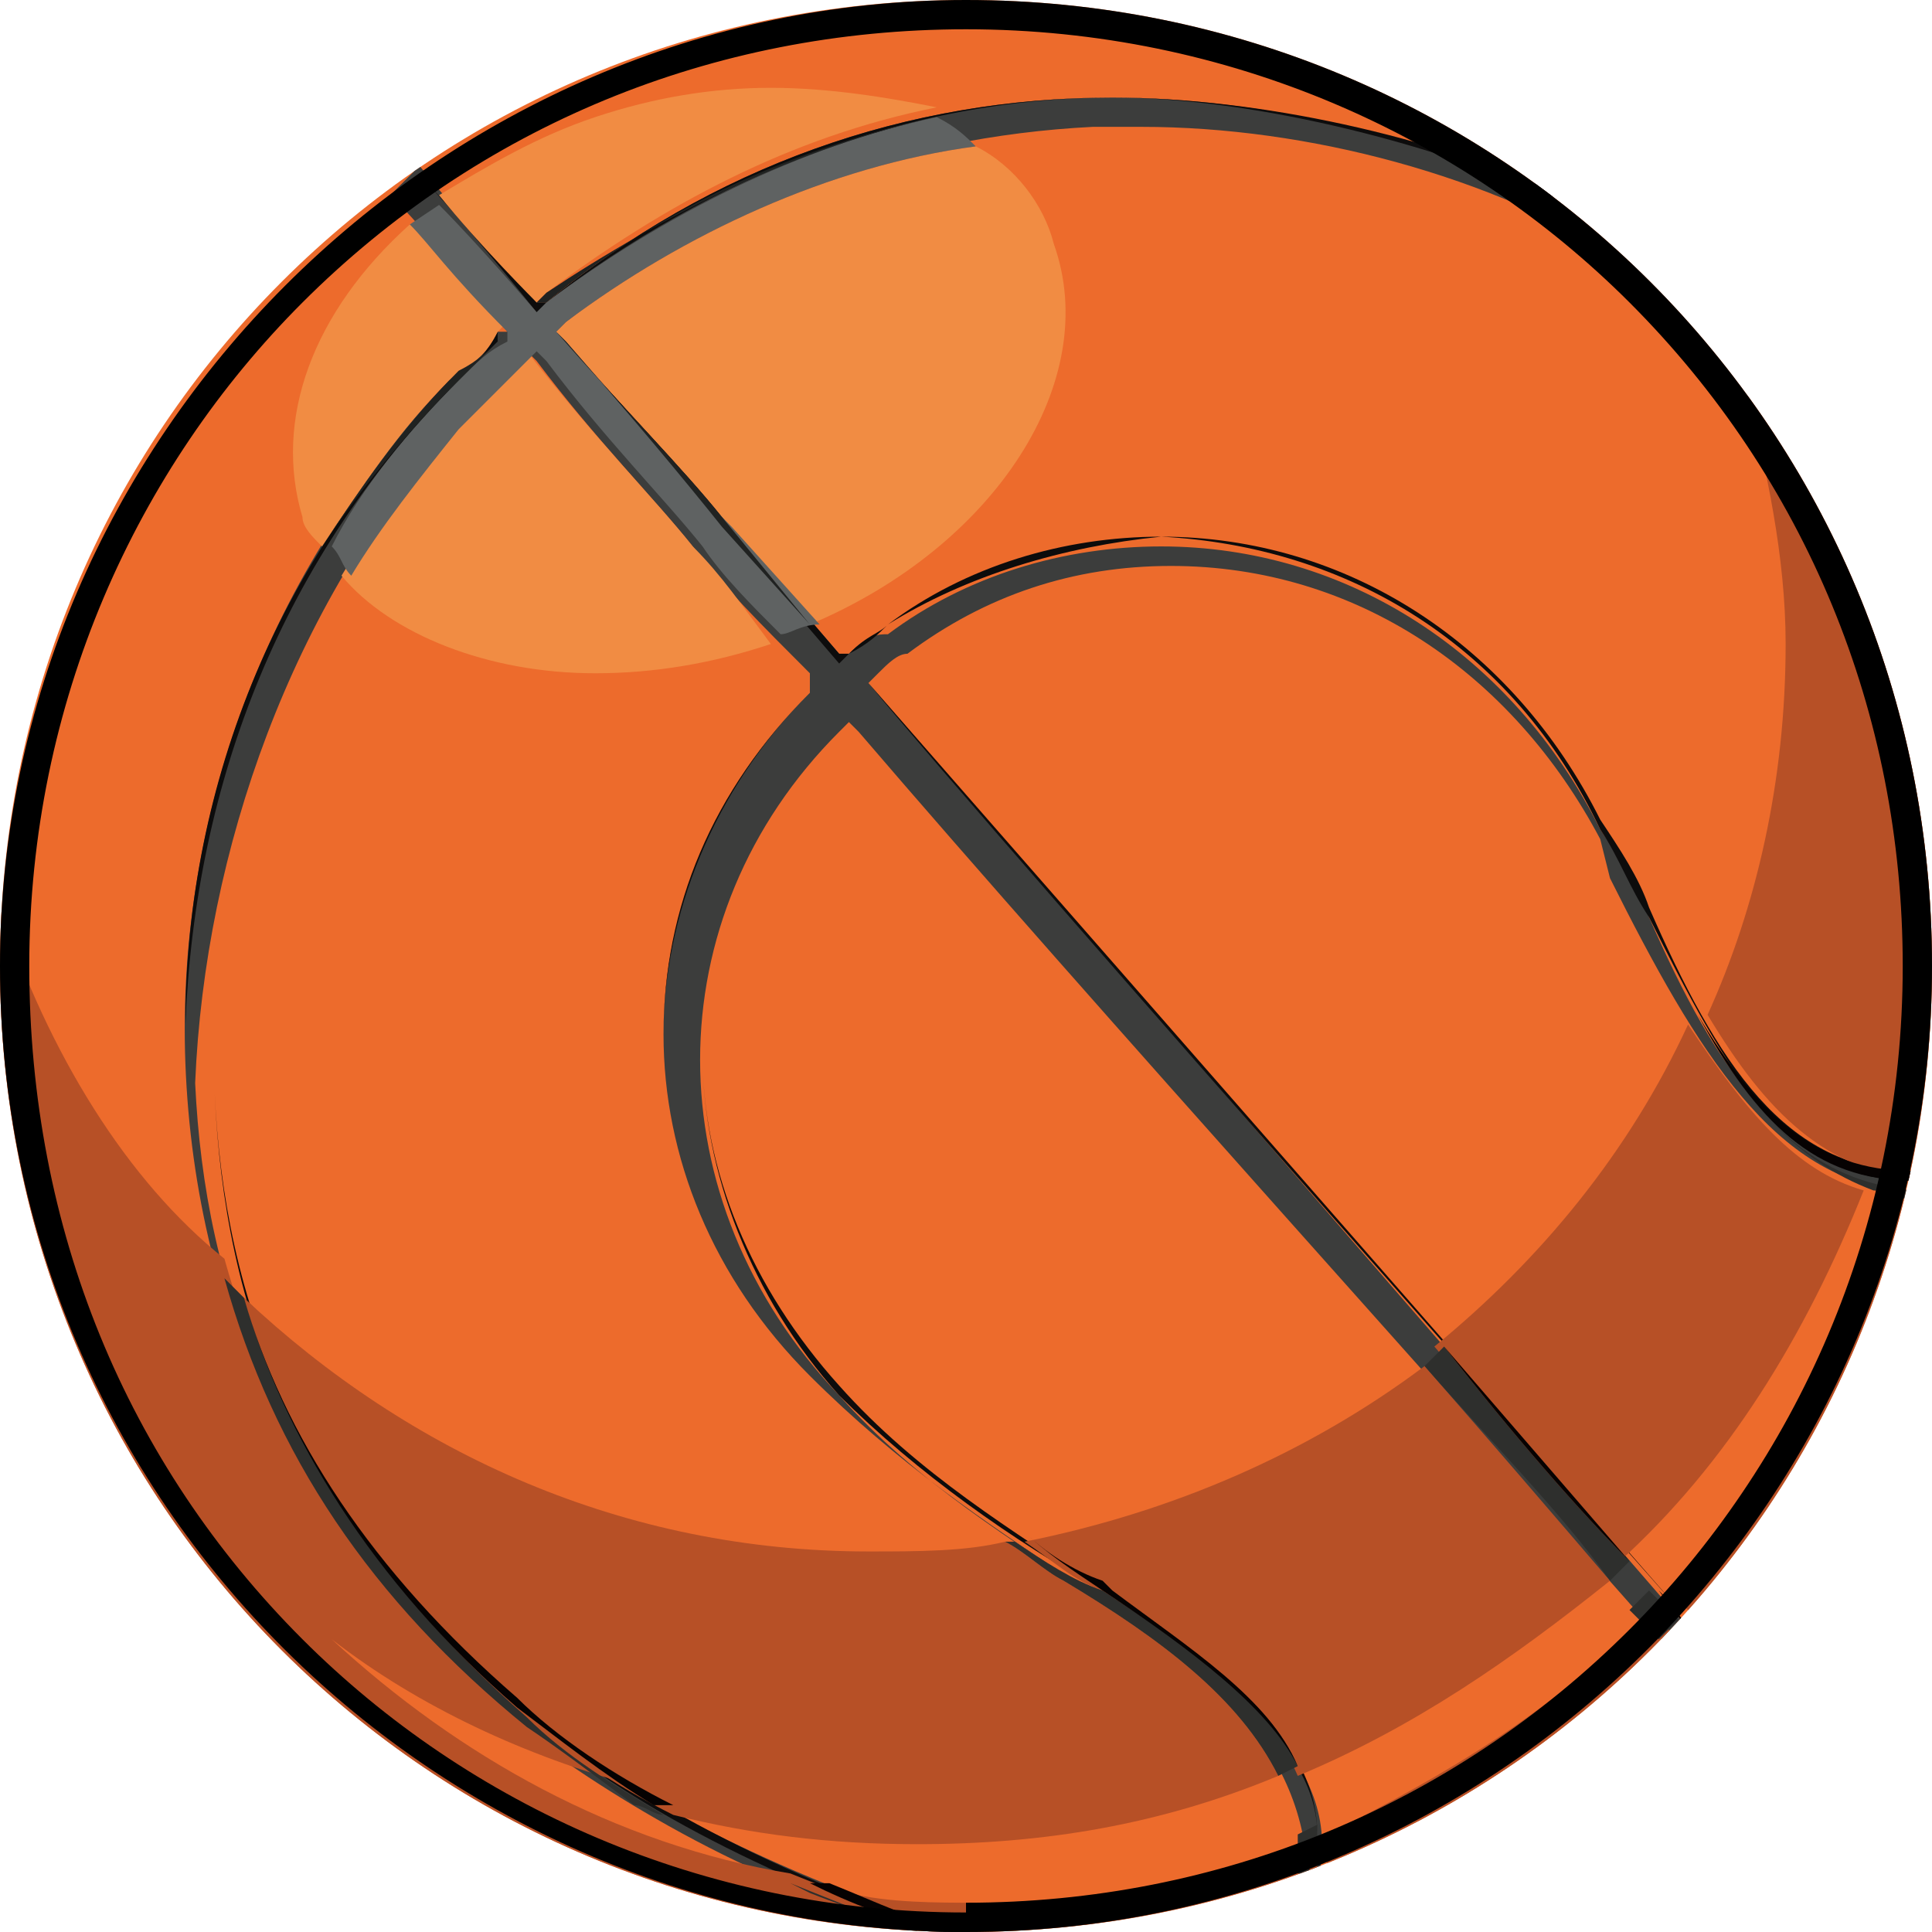<svg id="Layer_1" xmlns="http://www.w3.org/2000/svg" xmlns:xlink="http://www.w3.org/1999/xlink" viewBox="0 0 19.8 19.8"><style>.st2,.st5,.st6,.st7,.st8{clip-path:url(#SVGID_2_);fill:#0d0c0c}.st5,.st6,.st7,.st8{fill:#202221}.st6,.st7,.st8{fill:#b75026}.st7,.st8{fill:#2e2f2d}.st8{fill:#060202}</style><defs><path id="SVGID_1_" d="M9.9 19.8c5.5 0 9.9-4.4 9.9-9.9S15.4 0 9.9 0 0 4.4 0 9.9s4.4 9.9 9.9 9.9"/></defs><clipPath id="SVGID_2_"><use xlink:href="#SVGID_1_" overflow="visible"/></clipPath><path d="M19.8 9.9c0 5.5-4.4 9.9-9.9 9.9S0 15.4 0 9.9 4.4 0 9.9 0s9.9 4.4 9.9 9.9" clip-path="url(#SVGID_2_)" fill="#ed6b2c"/><path d="M16.9 9.4c-.1-.3-.3-.6-.5-.9-.9-1.8-2.6-2.9-4.5-2.9-1 0-2 .3-2.8.9-.1 0-.2 0-.4.2h-.1L7.4 5.3c-.4-.5-1-1.1-1.6-1.8l-.1-.1.1-.1c1.5-1.2 3.4-1.9 5.4-2h.5c1.7 0 3.6.5 5 1.4-.2-.2-.5-.4-.7-.6-1.3-.7-3.1-1.1-4.6-1.1-2.1 0-4.1.7-5.8 2.1h-.1s-.8-.9-1.2-1.4L4 2c.2.2.3.3 1.2 1.4h-.1c-.1.2-.2.3-.4.4-1.9 1.9-2.9 4.5-2.8 7.1.1 2.6 1.2 5 3.4 6.8.8.6 2.3 1.6 4.2 2.1h.3c-1.8-.6-3.5-1.4-4.6-2.4-2.4-2.1-3.1-4.2-3.2-6.3.1-2.4 1-4.9 2.6-6.7l.7-.7.1-.1.1.1c.6.8 1.2 1.4 1.6 1.9.3.4.7.8 1.2 1.3v.2c-2 2-2 5 0 7 .9.9 1.8 1.5 2.7 2.1 1.3.8 2.4 1.7 2.4 3.1h.1c.3-1.2-.8-2-2.2-2.9-.9-.6-1.9-1.2-2.7-2.1-1.9-2-1.9-4.9 0-6.8l.1-.1.1.1c2.4 2.8 6.3 7.1 8.4 9.5l.2-.2L8.9 7l.1-.1c.1-.1.2-.2.3-.2.8-.6 1.7-.9 2.7-.9 1.9 0 3.5 1.1 4.4 2.8l.1.4c.9 1.8 1.7 3.1 3 3.2V12c-1.2 0-1.9-1-2.6-2.6" clip-path="url(#SVGID_2_)" fill="#3c3d3c"/><path class="st2" d="M8.3 7.1c-1 1-1.5 2.3-1.5 3.5 0-1.3.5-2.5 1.5-3.5zM11.9 5.5c-1 0-2 .3-2.8.9-.1.1-.2.1-.4.3h-.1L7.4 5.3c-.4-.5-1-1.1-1.6-1.8l-.1-.1.1.1c.7.8 1.2 1.4 1.6 1.9l1.2 1.4.1-.1c.2-.1.3-.2.4-.3.8-.5 1.8-.8 2.8-.9 1.9.1 3.6 1.1 4.5 3 .2.3.3.6.5.9.8 1.6 1.4 2.7 2.7 2.7V12c-1.3 0-2-1.1-2.7-2.7-.1-.3-.3-.6-.5-.9-.9-1.8-2.6-2.9-4.5-2.9M8.9 7c1.4 1.7 8.4 9.6 8.4 9.6L8.9 7zM4.3 1.8c.4.4 1.2 1.4 1.2 1.4l.1-.1C7.3 1.8 9.3 1 11.4 1c1.5 0 3.4.5 4.7 1.1L16 2c-1.3-.6-3.1-1-4.6-1-2.1 0-4.1.7-5.8 2.1h-.1s-.8-.9-1.2-1.3zM11.3 16.3c-.9-.6-1.9-1.2-2.7-2.1-.9-1-1.4-2.2-1.4-3.4 0 1.2.5 2.5 1.4 3.5.8.8 1.8 1.5 2.7 2 1.2.9 2.2 1.6 2.2 2.5 0-1-1-1.7-2.2-2.5M2.2 11.2v-.4.4c.1 2.2.8 4.3 3.2 6.4 1 .9 2.6 1.7 4.4 2.3h.2c-1.8-.6-3.5-1.4-4.6-2.4-2.4-2.1-3.1-4.2-3.2-6.3M4.7 3.9l.4-.4v-.1c-.1.2-.2.3-.4.5C2.9 5.6 1.9 8 1.9 10.5 2 8 2.9 5.7 4.7 3.9"/><path d="M5.4 3.6c-.3.3-.5.6-.8.8-.4.5-.8 1-1.1 1.5.5.6 1.5 1 2.6 1 .6 0 1.2-.1 1.8-.3-.3-.4-.5-.7-.8-1-.4-.5-1-1.1-1.7-2zM4.2 2.3c-1 .9-1.4 2-1.1 3 0 .1.1.2.2.3.4-.6.8-1.2 1.3-1.7.3-.2.4-.3.5-.5l.1-.1c-.6-.6-.8-.9-1-1m5.8-.8c-1.5.2-3 .9-4.2 1.8l-.1.1.1.1c.6.7 1.2 1.3 1.6 1.8l.9 1.1c1.9-.8 3-2.5 2.5-3.9-.1-.4-.4-.8-.8-1M7.9.9c-.6 0-1.2.1-1.8.3-.6.2-1.1.5-1.6.8.4.5 1 1.1 1 1.1l.1-.1c1.2-.9 2.5-1.6 4-1.9C9.1 1 8.5.9 7.9.9" clip-path="url(#SVGID_2_)" fill="#f18c43"/><path d="M4.6 3.9c-.5.5-.9 1.1-1.3 1.7.4-.6.8-1.2 1.3-1.7m5-2.7c-1.4.3-2.8 1-4 1.9l-.1.1s-.6-.7-1-1.1l-.3.2c.2.2.4.5 1 1.1v.1c-.2.1-.3.2-.5.4-.5.5-1 1.1-1.3 1.7.1.1.1.2.2.3.3-.5.7-1 1.1-1.5l.7-.7.1-.1.1.1c.6.8 1.2 1.4 1.6 1.9.2.3.5.6.8.9.1 0 .2-.1.4-.1l-.9-1c-.5-.5-1-1.1-1.7-1.9l-.1-.1.1-.1C7 2.4 8.5 1.7 10 1.5c-.1-.1-.2-.2-.4-.3" clip-path="url(#SVGID_2_)" fill="#5f6262"/><path class="st5" d="M5.7 3.4l.1.1c.7.8 1.2 1.4 1.6 1.9l.9 1-.9-1.1c-.4-.5-1-1.1-1.7-1.9zM9.6 1.2c-1.4.3-2.8.9-4 1.9h-.1s-.6-.6-1-1.1c.4.5 1 1.1 1 1.1l.1-.1c1.2-.8 2.6-1.5 4-1.8M5.2 3.4c-.2.2-.3.3-.5.4-.6.6-1 1.2-1.4 1.8.4-.6.9-1.2 1.4-1.7l.4-.4.1-.1"/><path class="st6" d="M14.6 14c-1.2.9-2.6 1.5-4.1 1.8.3.2.5.4.8.5l.1.1c.9.6 1.6 1.1 1.9 1.8 1.2-.5 2.2-1.2 3.2-2-.6-.7-1.2-1.4-1.9-2.2m2.7-3.5c-.6 1.3-1.5 2.4-2.6 3.3l1.9 2.2c1.1-1 1.9-2.3 2.5-3.8-.7-.2-1.2-.8-1.8-1.7m.6-6.5c.2.8.4 1.7.4 2.6 0 1.4-.3 2.7-.8 3.8.6 1 1.2 1.6 2.2 1.7v.2c-.1 0-.3 0-.4-.1-.4 1.5-1.2 2.9-2.2 4.1l.3.3-.2.2-.3-.3c-.9 1-2.1 1.7-3.3 2.3v.5h-.1v-.4c-1.1.4-2.2.6-3.5.6-.4 0-.9 0-1.3-.1.4.2.9.3 1.4.5 5.5 0 9.9-4.4 9.9-9.9-.2-2.6-1-4.5-2.1-6"/><path class="st7" d="M13.5 18.7l-.2.1v.4h.1c.1-.2.1-.3.1-.5m-2.1-2.3c.9.6 1.6 1.1 1.9 1.8-.3-.7-1-1.3-1.9-1.8m5.5-.1l-.2.2.3.3.2-.2-.3-.3m-2.1-2.5l-.2.2c.7.8 1.4 1.5 1.9 2.2l.2-.2c-.5-.5-1.2-1.3-1.9-2.2m2.6-3.4c.5.9 1 1.5 1.8 1.8.1 0 .3.1.4.1v-.2.1c-1-.1-1.6-.7-2.2-1.8"/><path class="st8" d="M17.4 10.4c.6 1.1 1.2 1.7 2.2 1.7V12c-1 0-1.6-.6-2.2-1.6M17 16.3c.2.2.3.4.3.4l-.3-.4zm-2.2-2.5c.7.9 1.4 1.7 1.9 2.2l-1.9-2.2z"/><path clip-path="url(#SVGID_2_)" fill="#bdb5a3" d="M0 9.9"/><path class="st6" d="M0 9.3v.6c0 5.5 4.4 9.9 9.9 9.9h-.3l-1.5-.6c-1.8-.3-3.4-1.2-4.7-2.4.9.7 2 1.2 3.1 1.5-.5-.3-.8-.5-1.1-.8-1.6-1.3-2.6-2.8-3.1-4.6-1-.8-1.8-2.1-2.3-3.6"/><path class="st7" d="M8.1 19.3l1.5.6h.3-.2c-.5-.2-.9-.3-1.4-.5l-.2-.1m-5.8-6.2c.5 1.8 1.5 3.3 3.1 4.6.3.2.7.5 1.1.8.1 0 .2.1.3.1-.5-.3-1-.6-1.4-1-1.6-1.4-2.4-2.8-2.8-4.2l-.3-.3"/><path class="st6" d="M2.5 13.3c.4 1.4 1.3 2.8 2.8 4.2.4.4 1 .8 1.6 1.1.8.2 1.6.3 2.5.3 1.3 0 2.5-.2 3.7-.7-.4-.8-1.2-1.4-2.2-2-.2-.1-.4-.3-.6-.4-.4.1-.9.1-1.4.1-2.5 0-4.7-1-6.4-2.6"/><path class="st7" d="M10.4 15.8h-.1c.2.1.4.3.6.4 1 .6 1.8 1.2 2.2 2l.2-.1c-.3-.7-1.1-1.2-2-1.8-.3-.1-.6-.3-.9-.5"/><path class="st8" d="M10.5 15.7c.2.2.5.4.8.6.9.6 1.7 1.2 2 1.8-.3-.7-1.1-1.2-1.9-1.8l-.1-.1c-.3-.1-.6-.3-.8-.5M8.3 19.3c.4.2.9.4 1.4.5h.2c-.5-.1-.9-.3-1.4-.5h-.2m-5.8-6c.4 1.4 1.3 2.9 2.8 4.2.4.3.9.7 1.4 1h.2c-.6-.3-1.2-.7-1.6-1.1-1.5-1.3-2.4-2.7-2.8-4.1"/><path d="M9.9 19.7v.1c5.5 0 9.9-4.5 9.9-9.9 0-5.5-4.4-9.9-9.9-9.9C4.5 0 0 4.5 0 9.9c0 5.5 4.5 9.9 9.9 9.9v-.2c-2.7 0-5.1-1.1-6.8-2.8C1.3 15 .3 12.6.3 9.9s1.1-5.1 2.8-6.8C4.9 1.3 7.3.3 9.9.3c2.7 0 5.1 1.1 6.8 2.8 1.8 1.8 2.8 4.2 2.8 6.8 0 2.7-1.1 5.1-2.8 6.8-1.8 1.8-4.2 2.8-6.8 2.8v.2z"/></svg>